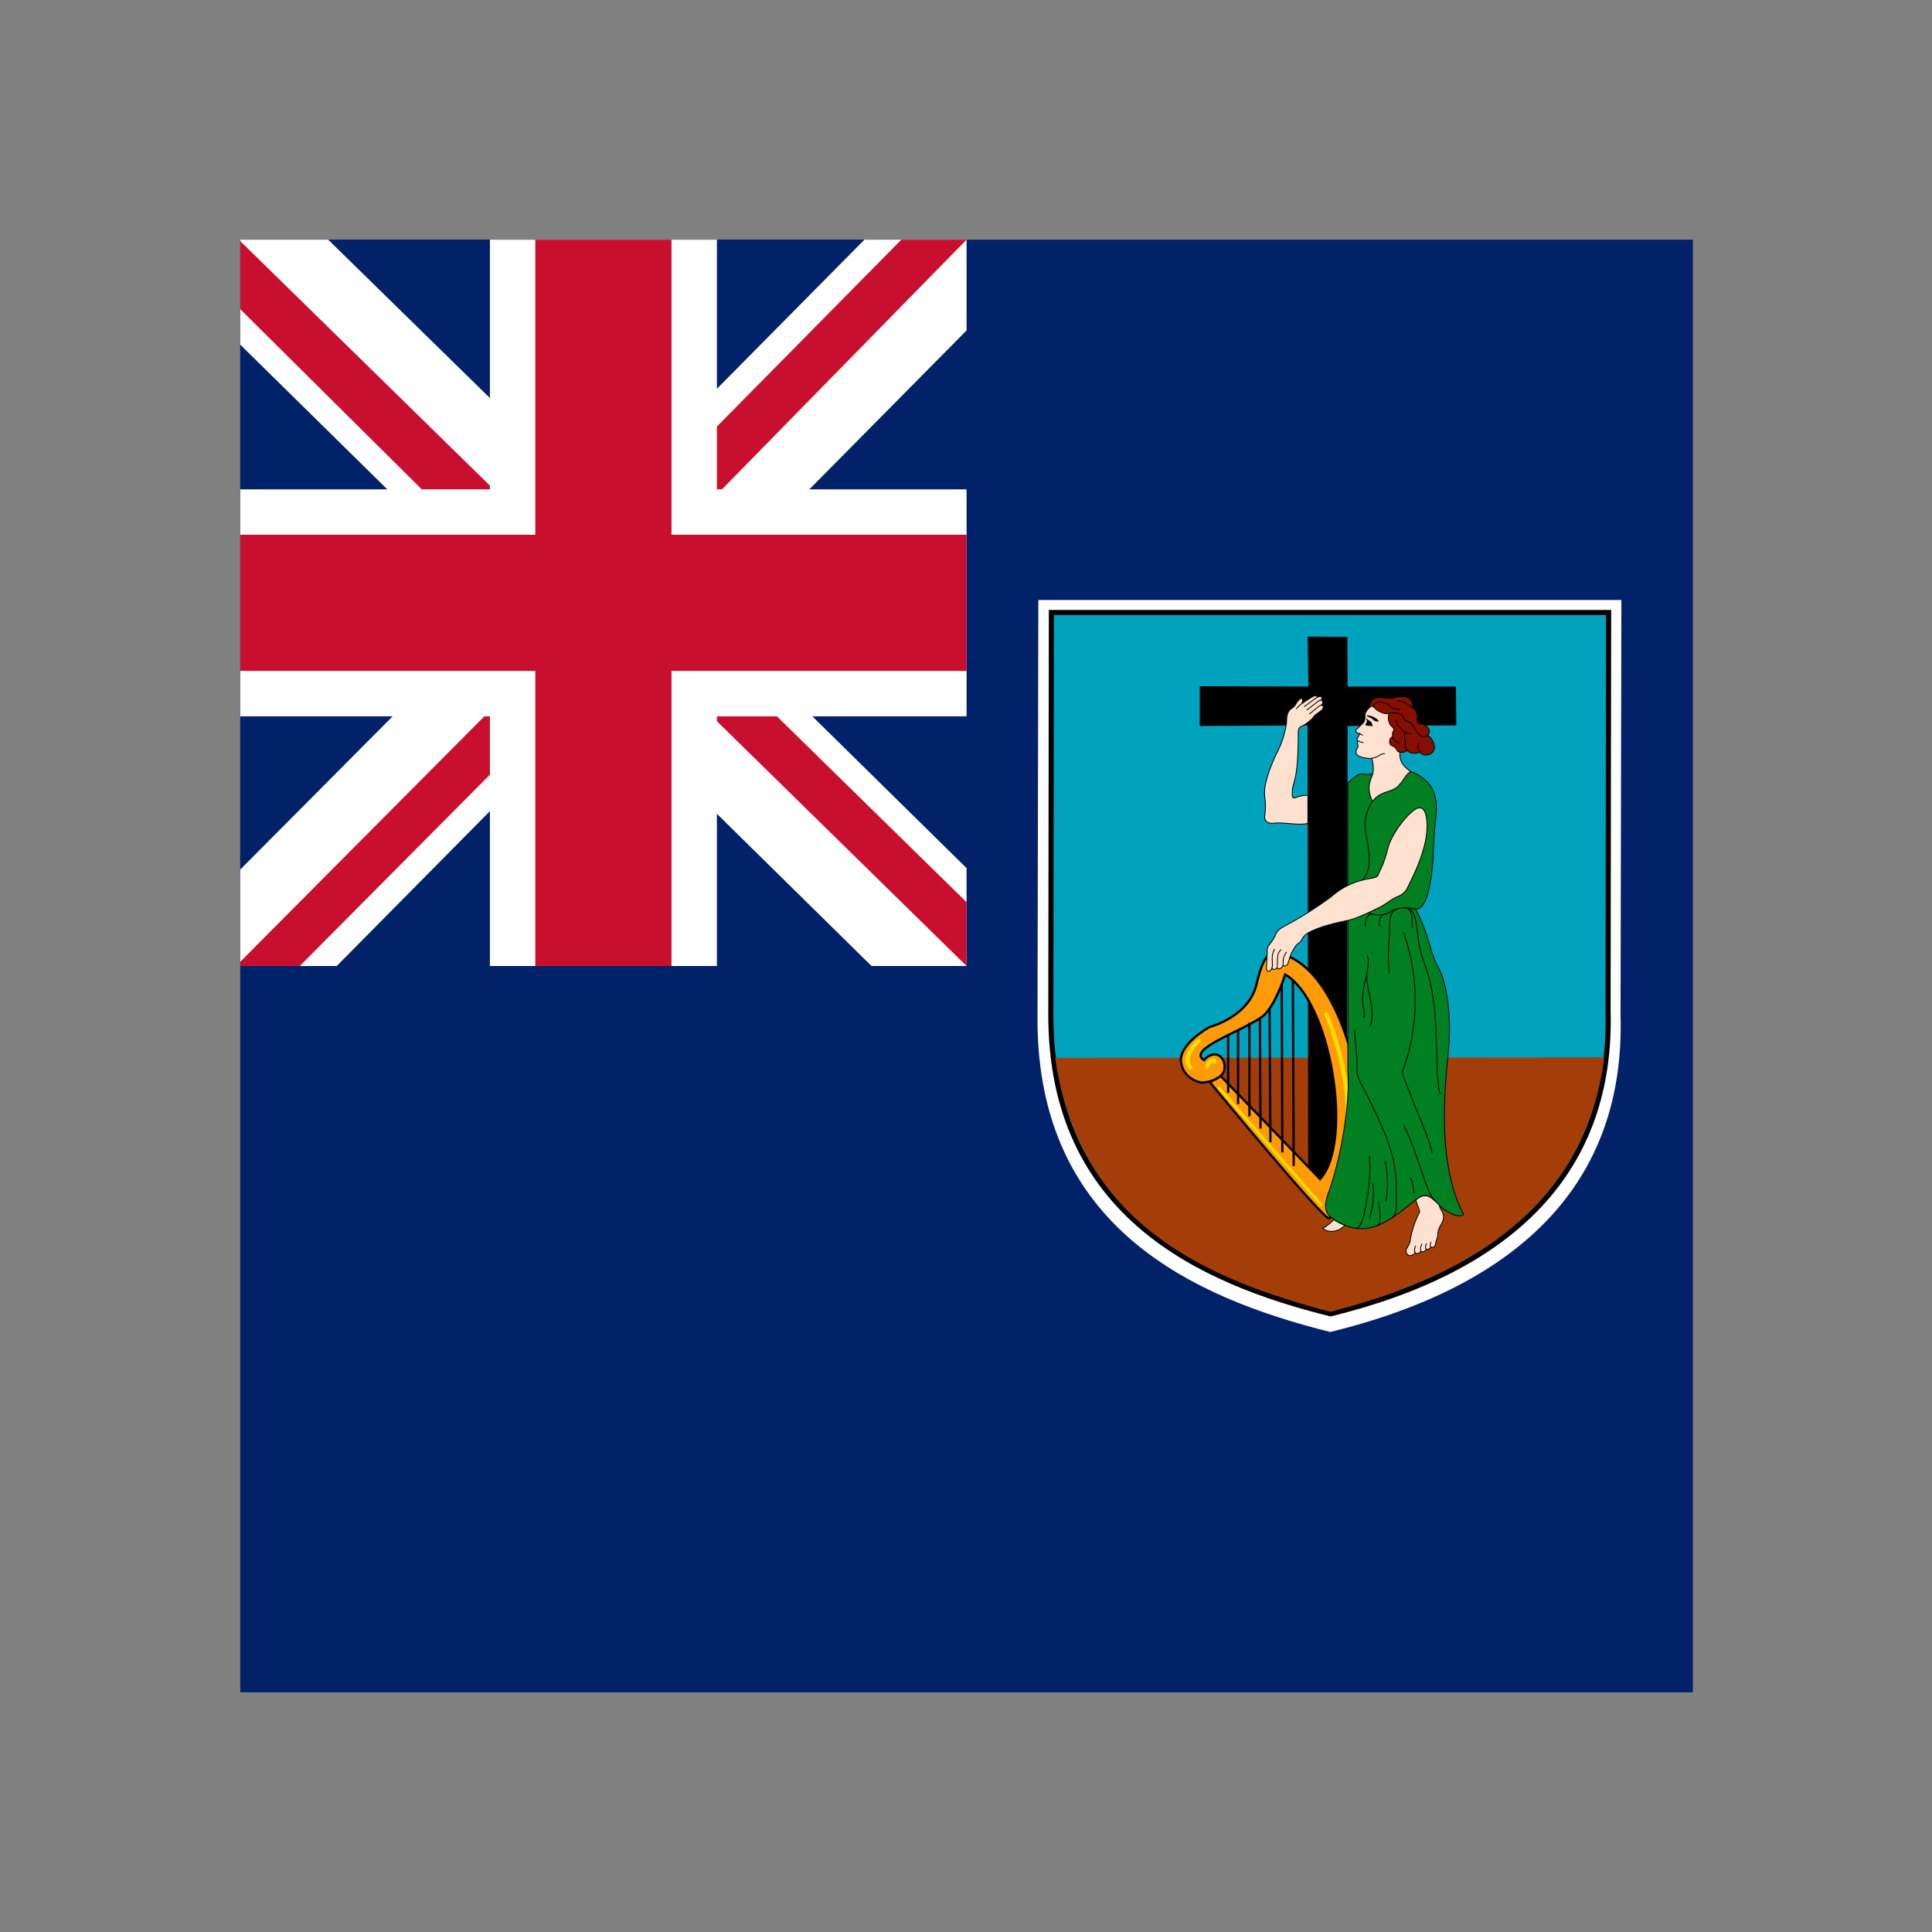 <svg xmlns="http://www.w3.org/2000/svg" width="100%" height="100%" viewBox="-84.48 -84.48 680.96 680.96"><rect x="-84.48" y="-84.48" width="680.96" height="680.96" fill="#808080" stroke="none"/><path fill="#012169" d="M.2 0h512v512H.2z"/><path fill="#fff" d="M281.6 127H487l-.3 146.3c1.7 58.7-35 95.2-102.3 111.7-47.9-12-103.1-36.5-103.2-110l.3-148z"/><path fill="#00a2bd" stroke="#000" stroke-width="1.8" d="M286.1 131.4h196.4l-.2 140.2c1.6 56.3-33.4 91.2-97.8 107-45.8-11.4-98.6-35-98.6-105.4l.2-141.8z"/><path fill="#a53d08" d="M481 288.2c-7.2 53.7-48.6 77.2-96.6 89.7-42.4-11.4-88-29.6-97-89.5l193.6-.2z"/><path d="M376.7 157.5l-.3-17.6 14 .1.1 17.5h38.2l.1 13.7-38.3.2-.3 161.4-13.6.1-.2-161.7-38 .2v-14z"/><path fill="#ff9a08" fill-rule="evenodd" stroke="#000" stroke-width=".8" d="M345.8 294.8l35 36.3c12-13.3 3.6-63-12.3-72.1-1.9 5.9-5.1 13-8.6 15.2-7.6 5.2-26.1 11.2-20 15 1.5-1.9 5.2-3.7 7 .6 2 6.9-7.8 7.3-7.8 7.3s-6.2-.8-7.3-7c-1-6.4 9.3-12.2 10.1-12.6 1-.3 14.4-4 16.7-15.9 2.8-11.8 5.8-10 6.3-10.2 17.7 1.7 29.2 33.3 29.9 55.5.6 22.2-9 37-10.8 38-1.8.9-42-47.9-42-47.9l3.8-2.2z"/><path fill="#ff9a08" stroke="#000" stroke-width=".8" d="M371.2 261l.3 65.5M367.3 262.3l.2 59.4M363 270.9l.3 47.2M359.6 274.2l.2 39.1M355.9 276v33M351.9 278.6v26.1M348.4 280.7v20"/><path fill="none" stroke="#ffdf00" stroke-linecap="round" d="M345.2 299l36 41.2"/><path fill="none" stroke="#ffdf00" stroke-linecap="round" stroke-width="1.4" d="M383 273s16.3 35.7 1.2 65M341 291.4s1.2-3.1 2.7-1.8M338.1 282.3s-6.5 5.8-3 9.5"/><path fill="#008021" stroke="#000" stroke-width=".3" d="M390.6 191.4c2.4-2 3.7-3.3 5.2-3 1.5.2 3.5 0 5-.4a31 31 0 0112-.4c1 .2 2.4.7 4.6 2.5 2.1 1.8 5.2 5 4.2 13.6s-.7 12.3-1.2 17.2c-.8 8.5-2.7 15.5-6 15 4.5 8 5 15 8 20.5s4.8 16.8 3.7 29c-1.2 12.3-4.4 39.7 5.3 58.2-1.6 1.1-5.5 0-9-3.7s-5-3.6-7.9-1.4c-8.7 6.7-17 14.8-29 6.7-2.8-1.8-3.7-4-1.6-9.7 5-14 7.5-33.4 6.7-42.4V191.4z"/><path fill="#ffe1cf" stroke="#000" stroke-width=".3" d="M399 182.8c.6 2 .9 4.5-.1 6.8s-1.3 5 .4 8.4c2.8-3.9 6.7-3 9-5.4 2.3-2.3 2.8-4.5 4.5-5-1.7-1.5-4.4-3-3.8-7.5.6-4.3 6.7-8 1.2-14.6a8.1 8.1 0 00-11-1.4 8 8 0 00-2.4 2.6c-.3.8.1 2.5-.7 3.5l-2 2c-.6.3-1 .8-.4 1.5.2.2.7.3 1.1.4a9 9 0 01-.8 1.5c-.3.3-.2.6.1 1-.4 1.3.4 1.5-.1 2.5-.5.9-1.2 2 .6 3 .6.3 3 .9 4.3.7zM376.5 205.7c-3.2.9-8.4-.5-12.4 0-1.7.1-3-.8-2.8-2.5.2-1.7.4-4.4 0-6.8-.5-3.8 1.3-9 3.9-14.8A33 33 0 00369 170c0-1.8.2-3.8 1.8-4.8 1.2-.8 1.4-1.5 1.8-2.1 1-1.5 2-1.8 2-1 .1.5 0 1-.5 1.7 1-.9 2.8-1.9 3.2-2.2.4-.2 2.4-1.7 2.5-.3.8-.4 1.4-.4 1.6 0 .2.5 0 .7-.3 1 .5 0 1.2 1 0 1.8.7-.2 1.3.8.2 1.8-1.1.9-2.4 1.6-2.8 2.3-.4.8-3.1 2.9-4.2 3.3-1.1.5-1.2 1.1-1.2 2.7 0 17.8-2.1 16.4-2.1 20.6 0 1.2-.2 2.2 1 1.9 1-.4 2.8-.9 4.5-.9v10zM377.2 244c5.2-2.6 11.2-3.5 14.3-4.3 3-.8 8-3.3 10.5-4.5 2.4-1.3 4.4-3 5.7-3.5 1.4-.5 3-1.4 3.8-3.1 4.5-8.8 7-15.8 7-22 0-4-1-8.5-5-5.2-3.7 3-7.7 8.9-8.8 13.1-1.6 6.5-3 7.9-3.3 9.1-.4 1.3-1.7 1.3-3.2 1.6a26.7 26.7 0 00-13.5 6.4 136 136 0 01-14.3 9.2c-3.7 2-4.4 2.3-5.2 4a16 16 0 01-2.3 3.7 3 3 0 00-.7 2.5l-.3 5.4c0 1.1.2 1.4.7 1.5.4 0 1-.2 1.3-1.6-.2 1.4 1.7 1 1.8 0 0 1.4 2 .5 2-.8 0 1 1.6.3 1.7-.2l1.1-3.4c.7-1.3 1.4-3 2.8-4 1.5-1 .8-2.3 3.9-3.9zM414.5 338.5l1.3 3.6c.2.9-.2 1.1-.4 1.6a32.8 32.8 0 00-2.8 8.8c0 1.2-1 2.5-1.3 3.2-.5.8-.3 1.5.7 2.3.5.3 2-.2 2.3-1 .5.6 1.6.4 2-.5.6.5 1.4.2 2-.7.5.4 1.3-.3 1.6-.8.8.4 1.6 0 1.7-1.7l.4-1.2c.2-.4.3-1.1.3-1.7 0-.7.4-2 .9-2.8.5-1 1.5-2.5 1-4-.3-1.4-.9-1.3-1.4-3.3-1.3-1.3-3-3.2-4.8-3.3-1.8-.1-2.8 1.1-3.5 1.5zM381.7 348.4c1.6 1.6 5.3 1.7 7.8-1-1-.4-3-1.3-3.8-2-1.3 1.2-2.8 2.6-4 3z"/><path fill="#870f00" stroke="#000" stroke-width=".3" d="M398 165c.7-4 3.6-4 5.4-3.5.8.1 2.6.3 4.3-.2 3.5-.9 6 .3 5.7 3.6 1 .7 1.9 2.3 1.7 3.7-.2 1.4.1 2 1.4 2.1 1.3.2 4 1.8 2.2 4 1.7 1 3 3.7 2.1 5.4-.9 1.8-3.7 2.1-4.8.5-1.3.6-3.4.7-4.6-.6-.9 1-3 .9-3.5 0-.4-1-1-1.4-1.9-1.7-1-.3-1-2.8.4-3.1-.2-.8-.1-1.6.2-2 .4-.4.1-1.2-.7-1.8-.8-.7-1.5-3-.7-4.4-1.4.5-4.4-.9-5-1.8-.7-1-1.6-1-2.1-.2z"/><path fill="none" stroke="#000" stroke-width=".3" d="M399 182.8c2.2-.3 3-1.7 4.6-1.6M394.1 176.5l.6.4c.4.2 1 .3 1.4.3M394.8 174.1l1 .6M400 165c-1.3-1.2 2.3-3.8 6-.1.7.6 2.5.7 3 .5M405.2 167c1.7-.4 4.3-.4 5 1.5.8 2 2.3.7 3.5 3 1.2 2.4 3.2 5 5 3.2M411.4 180a4 4 0 01-.4-3.3c-.7-.8-.4-2.4 0-3.2M406.4 175.2c0 .7 1 2 2.4 2.2M416 180.6c-.8-1-.7-2-.5-3.2"/><path fill="none" stroke="#000" stroke-width=".3" d="M407.6 169.1c0 1 .5 2.4 1.6 3 .3.5 1.4 2.1 3.7 1.9M413.4 165a11 11 0 00-5.3-2.6M399.3 198c-2 2.7-3.2 6.4-2.3 11.6 1 5.1 2.4 12.8-1.4 16.2M414.3 235.9c-2.6-.6-6.4-.6-8.5.9a8.2 8.2 0 01-7.9.4"/><path fill="none" stroke="#000" stroke-width=".3" d="M408.7 235.7c-2.3.4-3.4 2-3.4 6.3 0 4.2-.9 10.5-.1 16.6M404.5 237.5c-1.5.4-3 .4-2.8 4.5M396.7 242c0-2.4 1-4.7 2.6-4.3M413.3 242.5c.2-5.4-1-7-2.7-7 2.2.1 3.7.4 4.6 9.4.7 6.6 2.1 9 3.7 14.3 4.2 13.6 2.1 34.6 4.2 42M410.2 244.2a71.6 71.6 0 01-.5 49.3c4.8 13.4 9.7 23.1 10.6 28.6M396.3 274.1c.8-2.8-2-3.2.5-13.3 1-4.4 1.3-7 .6-8.5M397.4 258.3c-1 4.5 3.3 13 1.1 19M393 278.5c0 4 1 9 .8 13-.2 3.9 1.4 5.7 3.2 9.4 6.7 13.4 11.3 23 10.6 35.5 0 2.3.7 7.2-1.7 8.6M393.3 348.4c.7 0 1.4-.3 2.3-2.4.8-2 3.6-14.5 2.5-23M399.4 332.6a27 27 0 01-1.3 12.4M403.8 324.7c1 5.6 1 10.7.1 14.3M401.5 339c.1 2.3 1.2 8-.6 8.5M410.2 312.2c4.2 6.7 7.6 23.2 11.1 26.7M413.9 336.2c-.2-1.8-.3-4.4-1.3-5.5M367.8 255.5c0-1.3-.2-2.5 1.2-4.5M365.7 256.2c.2-4.4.1-4.8 1.4-6M364 256.3c0-3.1-.4-4.2.8-6.3M379.8 161.2l-4.6 3.4M381 162.2c-.5.1-2 1.4-4.9 3.6M381.2 164c-1 .4-2.6 2-4.2 3.2M374 163.7l-1.6 1.6M414.3 357c-.3-.3-.3-1.3.2-2.4M416.3 356.5c-.3-.3 0-1.7.4-2.6M418.3 355.8c-.4-.2-.5-1 0-2M419.9 355c-.3 0-.4-.5 0-1.8"/><path d="M397.2 168.7c.8 1 1.7 1 1.8 1.7l.4 1h-.6l-1.4-.1c-.4 0-.9-.5-.6-.6.3 0 .3-.1.2-.3l.3-.6c.2-.1 0 0 0-.4-.2-.3-.3-1-.1-.7zM397.7 167.7a6 6 0 013.4 1.5c.7.8.1.6-.2.6-.4 0-1-.2-1.4-.6-.3-.4-1.4-1-2-1.1-.2-.1-.5-.5.2-.4z"/><path fill="#012169" d="M.2 0h256v256H.2z"/><path fill="#FFF" d="M256.2 0v32l-95 96 95 93.5V256h-33.5l-95.5-94-93 94H.2v-34l93-93.5L.2 37V0h31l96 94 93-94z"/><path fill="#C8102E" d="M92.2 162l5.5 17-76.5 77H.2v-1.5zm62-6l27 4 75 73.5V256zm102-156l-96 98-2-22 75-76zM.2.5L96.7 95l-29.5-4-67-66.5z"/><path fill="#FFF" d="M88.2 0v256h80V0zM.2 88v80h256V88z"/><path fill="#C8102E" d="M.2 104v48h256v-48zm104-104v256h48V0z"/></svg>
